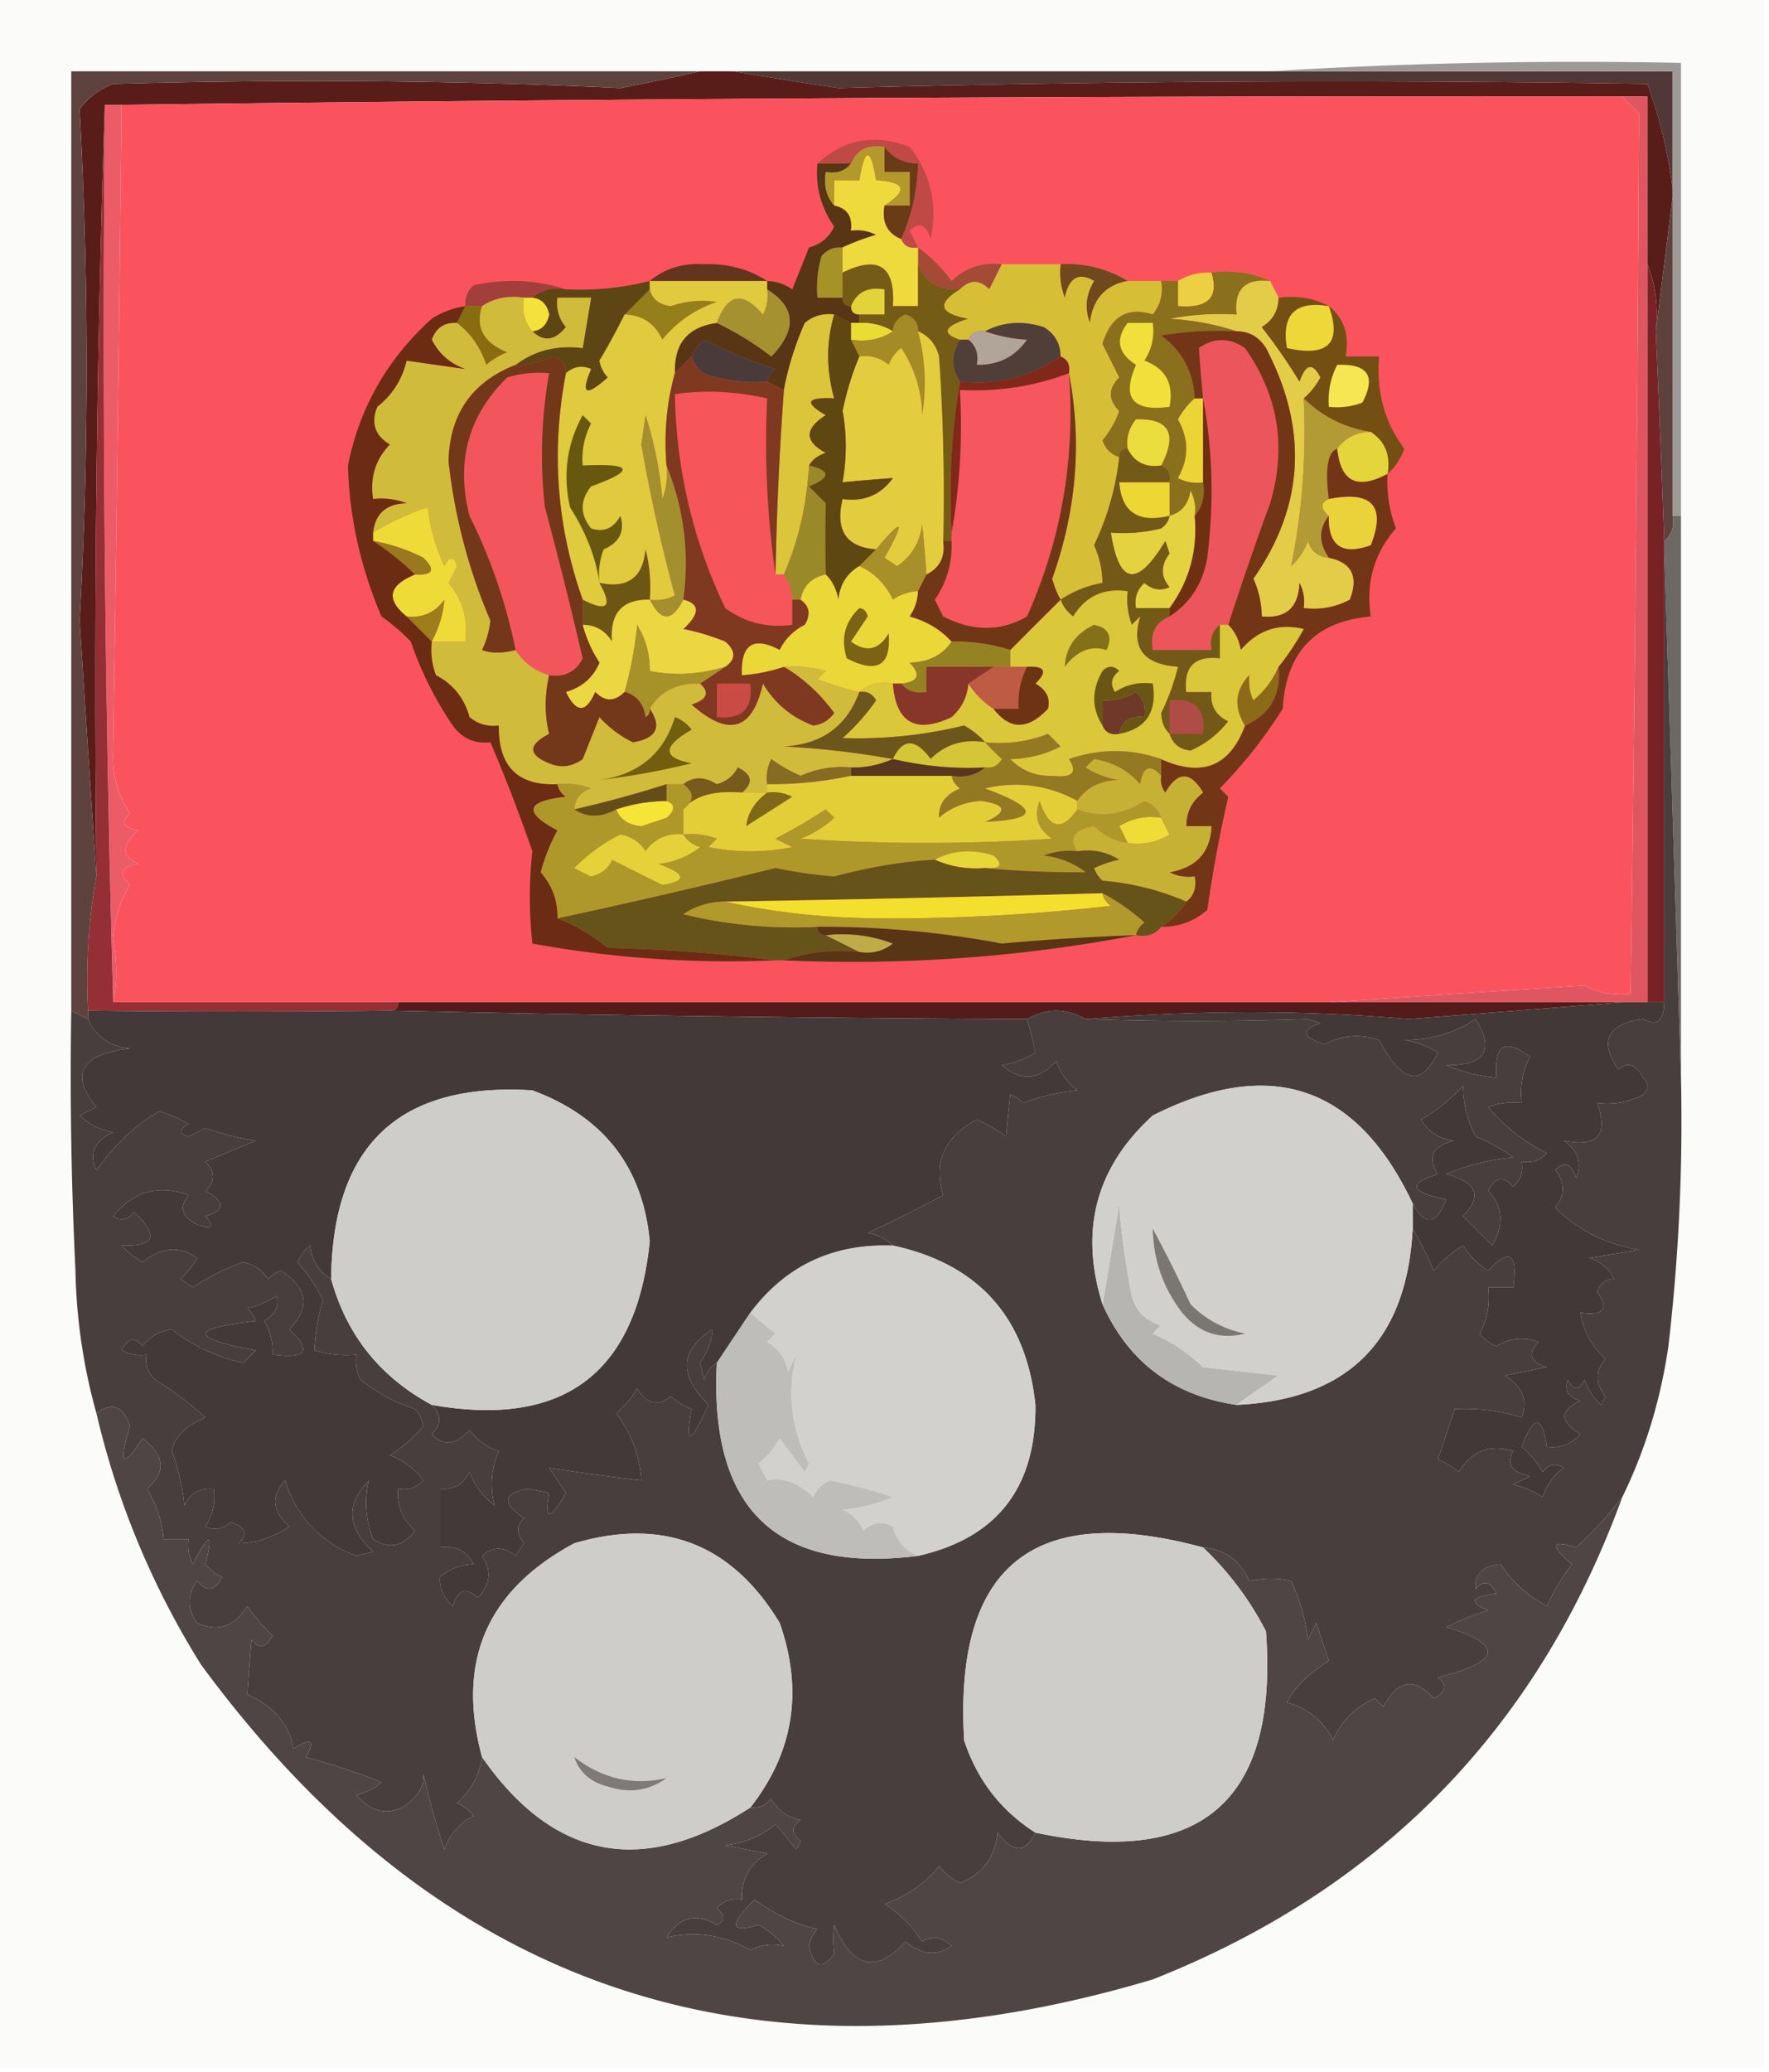<svg xmlns="http://www.w3.org/2000/svg" width="211" height="247" style="shape-rendering:geometricPrecision;text-rendering:geometricPrecision;image-rendering:optimizeQuality;fill-rule:evenodd;clip-rule:evenodd"><path style="opacity:1" fill="#fbfbf9" d="M-.5-.5h211v247H-.5V-.5z"/><path style="opacity:1" fill="#513836" d="M87.5 8.5h112v14c-.514-4.2-1.514-8.366-3-12.5-33.009-.52-65.176-.352-96.5.5a632.09 632.09 0 0 1-12.5-2z"/><path style="opacity:1" fill="#591d19" d="M83.5 8.5h4a632.09 632.09 0 0 0 12.5 2c31.324-.852 63.491-1.02 96.5-.5 1.486 4.134 2.486 8.3 3 12.5v1l-2 16c.306-2.885-.027-5.552-1-8v-20h-3c-59.67-.082-119.336.251-179 1h-2a2116.628 2116.628 0 0 0-1 92 8971.58 8971.58 0 0 1-2-30.5c1.106-19.93 1.106-40.264 0-61a8.905 8.905 0 0 1 4-3c21.058-.579 41.224-.412 60.5.5 3.27-.632 6.437-1.299 9.5-2z"/><path style="opacity:1" fill="#ec5c67" d="M12.5 12.5h2c-.262 24.709-.596 50.375-1 77-.147 2.753.52 5.253 2 7.5-1.134 1.016-.8 1.683 1 2-2.013 1.791-2.013 3.125 0 4-2.069.324-2.402 1.158-1 2.5-1.18 1.954-1.846 4.121-2 6.5.492 2.705.492 5.205 0 7.5a2862.957 2862.957 0 0 1-1-107z"/><path style="opacity:1" fill="#9d9996" d="M151.5 8.5a600.842 600.842 0 0 1 49-1v54h-1v-53h-48z"/><path style="opacity:1" fill="#fb535e" d="M193.5 11.5a30.968 30.968 0 0 0 2 2c-.191 36.005-.525 71.005-1 105-1.967.239-3.801-.094-5.5-1a8937.461 8937.461 0 0 0-30.5 2h-145c.492-2.295.492-4.795 0-7.5.154-2.379.82-4.546 2-6.5-1.402-1.342-1.069-2.176 1-2.5-2.013-.875-2.013-2.209 0-4-1.8-.317-2.134-.984-1-2-1.48-2.247-2.147-4.747-2-7.5.404-26.625.738-52.291 1-77 59.664-.749 119.33-1.082 179-1z"/><path style="opacity:1" fill="#e1d338" d="M102.5 37.5c-.667 0-1-.333-1-1 .683-1.676 2.017-2.343 4-2v3h-3z"/><path style="opacity:1" fill="#a69328" d="M100.5 29.5v6h-3c-.16-1.7.007-3.366.5-5 .67-.752 1.504-1.086 2.5-1z"/><path style="opacity:1" fill="#a33f3a" d="M67.5 34.5c-1.599-.268-2.932.066-4 1h-1c-1.915-.285-3.581.049-5 1h-2c-.086-.996.248-1.83 1-2.5 3.858-.81 7.524-.643 11 .5z"/><path style="opacity:1" fill="#edd041" d="M144.5 32.5c.916 2.96-.418 4.293-4 4v-3c1.208-.734 2.541-1.067 4-1z"/><path style="opacity:1" fill="#6f491c" d="M126.5 31.5c2.917-.135 5.584.532 8 2-2.652.491-4.152 2.158-4.5 5-.651-1.735-.485-3.402.5-5-1.825-1.07-2.992-.404-3.5 2a8.43 8.43 0 0 1-.5-4z"/><path style="opacity:1" fill="#a34b37" d="M109.5 29.5c1.5 1.087 2.833 2.42 4 4 1.673-1.586 3.673-2.253 6-2l-1.5 3c-1.145-1.184-2.312-1.184-3.5 0-2.459.19-4.126-.81-5-3v-2z"/><path style="opacity:1" fill="#573515" d="M97.5 19.5h4c-.709.904-1.709 1.237-3 1-.268 1.599.066 2.932 1 4 1.548.321 2.215 1.321 2 3a4.932 4.932 0 0 1 3 .5c-1.401.41-2.734.91-4 1.5-.996-.086-1.83.248-2.5 1-.493 1.634-.66 3.3-.5 5h3c0 .667.333 1 1 1 0 .667.333 1 1 1v1h-1l-2-1c-1.322-.17-2.489.163-3.5 1a36.402 36.402 0 0 0-2.5 8l-2-1c.11-.617.444-1.117 1-1.5a56.49 56.49 0 0 1-8.5-3.5c-.717.544-1.217 1.21-1.5 2l-2 2c-.132-3.532 1.534-5.532 5-6a36.637 36.637 0 0 1 6.5 4c3.088-3.198 2.921-5.864-.5-8v-1a5.576 5.576 0 0 1 3 1l2-5c1.402-.366 2.402-1.199 3-2.5-1.585-2.256-2.252-4.756-2-7.5z"/><path style="opacity:1" fill="#64351e" d="M91.5 33.5h-14c1.79-1.497 3.956-2.164 6.5-2 2.821-.092 5.321.574 7.5 2z"/><path style="opacity:1" fill="#eeda3d" d="M105.5 24.5c-.343 1.983.324 3.317 2 4 .342.838 1.008 1.172 2 1v7h-3c.299-4.76-1.701-6.094-6-4v-3a28.233 28.233 0 0 1 4-1.5 4.932 4.932 0 0 0-3-.5c.215-1.679-.452-2.679-2-3v-3h3c.667-4 1.333-4 2 0 3.505.194 3.838 1.194 1 3z"/><path style="opacity:1" fill="#6a3b17" d="M105.5 17.5c.967 1.306 2.301 1.973 4 2-.058 3.164-.724 6.164-2 9-1.676-.683-2.343-2.017-2-4h3v-4h-3v-3z"/><path style="opacity:1" fill="#b3982c" d="M105.5 17.5v3h3v4h-3c2.838-1.806 2.505-2.806-1-3-.667-4-1.333-4-2 0h-3v3c-.934-1.068-1.268-2.401-1-4 1.291.237 2.291-.096 3-1 .683-1.677 2.017-2.343 4-2z"/><path style="opacity:1" fill="#bf4945" d="M109.5 29.5c-.992.172-1.658-.162-2-1 1.276-2.836 1.942-5.836 2-9-1.699-.027-3.033-.694-4-2-1.983-.343-3.317.323-4 2h-4c3.13-2.914 6.797-3.58 11-2 2.544 3.26 3.378 6.926 2.5 11-.535-1.77-1.369-2.104-2.5-1 .363.683.696 1.35 1 2z"/><path style="opacity:1" fill="#755c16" d="M109.5 31.5c.874 2.19 2.541 3.19 5 3-2.787 1.705-2.454 2.872 1 3.5-2.902.919-3.235 1.752-1 2.5-1.062 1.734-1.062 3.4 0 5-.99 5.81-1.323 11.81-1 18v1h-1c.166-7.34 0-14.674-.5-22-.377-1.442-1.21-2.442-2.5-3 .03-.997-.47-1.664-1.5-2-.965.43-1.465 1.096-1.5 2-1.208-.734-2.541-1.067-4-1v-1h3v-3c-1.983-.343-3.317.324-4 2-.667 0-1-.333-1-1v-3c4.299-2.094 6.299-.76 6 4h3v-5z"/><path style="opacity:1" fill="#a5912f" d="M91.5 34.5c3.421 2.136 3.588 4.802.5 8a36.637 36.637 0 0 0-6.5-4c1.262-3.509 3.095-3.842 5.5-1 .483-.948.65-1.948.5-3z"/><path style="opacity:1" fill="#947f1b" d="M77.5 34.5c.291 1.15 1.124 1.816 2.5 2 1.84-.625 3.674-.792 5.5-.5-2.602.883-4.77 2.383-6.5 4.5-.908-1.939-2.408-2.939-4.5-3l3-3z"/><path style="opacity:1" fill="#d6bf37" d="M119.5 31.5h7a8.43 8.43 0 0 0 .5 4c.508-2.404 1.675-3.07 3.5-2-.985 1.598-1.151 3.265-.5 5 .348-2.842 1.848-4.509 4.5-5h4c.262 1.478-.071 2.811-1 4-3.001-.956-5.001.21-6 3.5l2 4c-1.333 1.333-1.333 2.667 0 4a11.064 11.064 0 0 1-2 3.5c.355 1.022 1.022 1.689 2 2a32.526 32.526 0 0 1-3 10.5c.648 1.44.981 2.94 1 4.5-1.822.33-3.489.998-5 2a11.114 11.114 0 0 1-1-2.5c2.907-8.138 3.574-16.305 2-24.5.172-.992-.162-1.658-1-2-.011-1.517-.677-2.684-2-3.5-2.539-.796-4.872-.63-7 .5-.992-.172-1.658.162-2 1h-1c-2.235-.748-1.902-1.581 1-2.5-3.454-.628-3.787-1.795-1-3.5 1.188-1.184 2.355-1.184 3.5 0l1.5-3z"/><path style="opacity:1" fill="#e3cc48" d="m151.5 33.5 1 2c-.011 1.517-.677 2.684-2 3.5a69.162 69.162 0 0 1 4.5 6.5c.743-2.145 1.576-2.311 2.5-.5-.556 1.011-1.222 1.844-2 2.5.323 6.858-.177 13.525-1.5 20a7.292 7.292 0 0 0 2-3c.417 1.256 1.25 1.923 2.5 2 2.744.572 3.577 2.238 2.5 5-1.699.906-3.533 1.24-5.5 1a4.934 4.934 0 0 0-.5-3c-.112 2.947-1.612 4.28-4.5 4a11.184 11.184 0 0 0-1-4.5c6.067-8.681 6.567-17.848 1.5-27.5-.816-1.323-1.983-1.99-3.5-2-2.469-.817-5.135-1.317-8-1.5a32.438 32.438 0 0 1 8-.5c-.333-3 1-4.333 4-4z"/><path style="opacity:1" fill="#876d0f" d="M55.5 36.5h2c-.819 2.523.181 4.356 3 5.5a9.468 9.468 0 0 0-2.5 1.5c-.697-2.084-1.864-3.751-3.5-5l1-2z"/><path style="opacity:1" fill="#e9dd33" d="M101.5 38.5h1c1.459-.067 2.792.266 4 1-1.419.951-3.085 1.285-5 1v-2z"/><path style="opacity:1" fill="#5d4614" d="M77.5 33.5v1l-3 3a80.698 80.698 0 0 1-3 5.5 3.943 3.943 0 0 0 1 2c-2.624 2.359-3.29 2.025-2-1-1.077-.47-2.077-.303-3 .5.03-.997-.47-1.664-1.5-2-1.44.648-2.94.98-4.5 1 2.28-1.723 4.947-2.39 8-2l1-6h-4c-.17 1.322.163 2.489 1 3.5-1.318 1.63-2.651 1.797-4 .5 1.086-.12 1.753-.787 2-2-.247-1.213-.914-1.88-2-2 1.068-.934 2.401-1.268 4-1a34.17 34.17 0 0 0 10-1z"/><path style="opacity:1" fill="#a48b26" d="M109.5 39.5a23.788 23.788 0 0 1 .5 10c-.096-2.951-.929-5.618-2.5-8a4.458 4.458 0 0 0-1.5 2c-1.011-.837-2.178-1.17-3.5-1l-1-2c1.915.285 3.581-.049 5-1 .035-.904.535-1.57 1.5-2 1.03.336 1.53 1.003 1.5 2z"/><path style="opacity:1" fill="#b1a499" d="M115.5 40.5c.342-.838 1.008-1.172 2-1 1.619.572 3.285.905 5 1-1.439 2.053-3.439 3.053-6 3 .237-1.291-.096-2.291-1-3z"/><path style="opacity:1" fill="#8a701d" d="M144.5 32.5c2.559-.302 4.893.032 7 1-3-.333-4.333 1-4 4a32.438 32.438 0 0 0-8 .5c2.865.183 5.531.683 8 1.5a40.939 40.939 0 0 0-9 .5c2.507 1.846 3.841 4.346 4 7.5-.767.672-1.434 1.505-2 2.5 1.333 2.333 1.333 4.667 0 7 .948.483 1.948.65 3 .5.268 1.599-.066 2.932-1 4a4.934 4.934 0 0 0-.5-3c-.236 1.62-1.069 2.62-2.5 3v-4c.172-.992-.162-1.658-1-2 1.963-3.784.963-5.618-3-5.5-.837 1.011-1.17 2.178-1 3.5-.667 0-1 .333-1 1-.978-.311-1.645-.978-2-2a11.064 11.064 0 0 0 2-3.5c-1.333-1.333-1.333-2.667 0-4l-2-4c.999-3.29 2.999-4.456 6-3.5.929-1.189 1.262-2.522 1-4h2v3c3.582.293 4.916-1.04 4-4z"/><path style="opacity:1" fill="#4a3b3a" d="M91.5 45.5a18.436 18.436 0 0 1-6-.5c-1.62-.236-2.62-1.069-3-2.5.283-.79.783-1.456 1.5-2a56.49 56.49 0 0 0 8.5 3.5c-.556.383-.89.883-1 1.5z"/><path style="opacity:1" fill="#503f39" d="M126.5 42.5c-3.595 2.47-7.595 3.47-12 3-1.062-1.6-1.062-3.266 0-5h1c.904.709 1.237 1.709 1 3 2.561.053 4.561-.947 6-3a17.921 17.921 0 0 1-5-1c2.128-1.13 4.461-1.296 7-.5 1.323.816 1.989 1.983 2 3.5z"/><path style="opacity:1" fill="#f1e03b" d="M134.5 38.5h3c.214 1.644-.12 3.144-1 4.5 2.535.928 3.535 2.761 3 5.5-4.403.607-5.736-1.06-4-5-2.165-1.38-2.499-3.047-1-5z"/><path style="opacity:1" fill="#744f13" d="M152.5 35.5c2.235-.295 4.235.039 6 1 1.808 1.418 2.475 3.418 2 6h4c-.354 4.175.646 7.841 3 11-.442 1.239-1.109 2.239-2 3 .38-2.198-.287-3.865-2-5-3.102-.485-5.769-1.818-8-4 .778-.656 1.444-1.489 2-2.5-.924-1.811-1.757-1.645-2.5.5a69.162 69.162 0 0 0-4.5-6.5c1.323-.816 1.989-1.983 2-3.5z"/><path style="opacity:1" fill="#eed839" d="M158.5 36.5c1.581 4.423-.085 6.09-5 5-.667-4 1-5.667 5-5z"/><path style="opacity:1" fill="#f5e652" d="M159.5 43.5c3.661-.15 4.661 1.35 3 4.5a8.435 8.435 0 0 1-4 .5c-.134-1.791.199-3.458 1-5z"/><path style="opacity:1" fill="#dbc53b" d="M99.5 37.5c-.96 3.265-.96 6.598 0 10-3.297-.171-3.63.495-1 2-2.558 1.62-2.558 3.12 0 4.5-.916.278-1.582.778-2 1.5-.28 4.708-1.28 9.042-3 13h-1c.13-7.345.463-14.678 1-22a36.402 36.402 0 0 1 2.5-8c1.011-.837 2.178-1.17 3.5-1z"/><path style="opacity:1" fill="#5e403d" d="M199.5 23.5v38c.237 1.291-.096 2.291-1 3a2611.31 2611.31 0 0 0-1-25l2-16z"/><path style="opacity:1" fill="#ed555c" d="M146.5 74.5h-1c-.904.709-1.237 1.709-1 3h-7c-.343-1.983.324-3.317 2-4 2.484-1.62 3.984-3.953 4.5-7 .82-6.514.653-12.847-.5-19a240.26 240.26 0 0 1-.5-6c1.796-1.267 3.629-1.267 5.5 0 3.977 5.635 4.977 11.802 3 18.5a381.034 381.034 0 0 0-5 14.5z"/><path style="opacity:1" fill="#f6565e" d="M127.5 44.5c.775 10.12-.891 19.786-5 29-3.127 1.812-6.46 1.812-10 0l-1-2c1.437-2.077 2.104-4.41 2-7v-1c.989-5.475 1.322-11.142 1-17 4.505.23 8.839-.437 13-2z"/><path style="opacity:1" fill="#e3cd3e" d="M109.5 39.5c1.29.558 2.123 1.558 2.5 3 .5 7.326.666 14.66.5 22 .271 1.88-.396 3.213-2 4-.108-1.71-.275-3.71-.5-6-.265 2.151-1.265 3.818-3 5l-1.5-1c2.564-4.553 2.23-4.886-1-1-3.568-.26-4.901-2.26-4-6 2.545.35 4.545-.484 6-2.5a237.67 237.67 0 0 0-6 .5c.506-2.931.506-5.765 0-8.5.49-2.346 1.157-4.513 2-6.5 1.322-.17 2.489.163 3.5 1a4.458 4.458 0 0 1 1.5-2c1.571 2.382 2.404 5.049 2.5 8a23.788 23.788 0 0 0-.5-10z"/><path style="opacity:1" fill="#ecdd3e" d="M138.5 55.5c-1.88.27-3.213-.396-4-2-.17-1.322.163-2.489 1-3.5 3.963-.118 4.963 1.716 3 5.5z"/><path style="opacity:1" fill="#e0ca3d" d="M77.5 33.5h14v1a4.932 4.932 0 0 1-.5 3c-2.405-2.842-4.238-2.509-5.5 1-3.466.468-5.132 2.468-5 6-.982 3.462-1.315 7.129-1 11a8.434 8.434 0 0 1-.5 4 45.944 45.944 0 0 0-2-10l-.5 3.5a200.268 200.268 0 0 0 4 18 4.932 4.932 0 0 1-3 .5 18.436 18.436 0 0 0-.5-6c-.307 3.376-2.14 4.71-5.5 4 1.624 2.858.957 3.525-2 2-3.112-8.795-3.78-17.795-2-27 .923-.803 1.923-.97 3-.5-1.29 3.025-.624 3.359 2 1a3.943 3.943 0 0 1-1-2 80.698 80.698 0 0 0 3-5.5c2.092.061 3.592 1.061 4.5 3 1.73-2.117 3.898-3.617 6.5-4.5-1.826-.292-3.66-.125-5.5.5-1.376-.184-2.209-.85-2.5-2v-1z"/><path style="opacity:1" fill="#b29b34" d="M155.5 47.5c2.231 2.182 4.898 3.515 8 4-1.699.027-3.033.694-4 2-1.132.397-1.465 2.397-1 6-1.006.438-1.006 1.104 0 2-1.22 1.55-1.22 3.216 0 5-1.25-.077-2.083-.744-2.5-2a7.292 7.292 0 0 1-2 3c1.323-6.475 1.823-13.142 1.5-20z"/><path style="opacity:1" fill="#e5d53c" d="M163.5 51.5c1.713 1.135 2.38 2.802 2 5-3.616 1.944-5.616.944-6-3 .967-1.306 2.301-1.973 4-2z"/><path style="opacity:1" fill="#67570f" d="M71.5 69.5c-.436-3.03-1.603-6.03-3.5-9-.89-3.882-.39-7.548 1.5-11l1 1a9.106 9.106 0 0 0-1 5c6.01-.276 6.343.558 1 2.5-1.333 1.667-1.333 3.333 0 5 1.496.507 2.663.007 3.5-1.5.551 1.853-.115 3.187-2 4a8.434 8.434 0 0 0-.5 4z"/><path style="opacity:1" fill="#f6555a" d="M92.5 68.5h1c.61.891.943 1.891 1 3v3c-2.982.396-5.649-.271-8-2-3.845-8.055-5.845-16.555-6-25.5 3.456-.528 7.123-.362 11 .5-.325 7.187.009 14.187 1 21z"/><path style="opacity:1" fill="#802819" d="M126.5 42.5c.838.342 1.172 1.008 1 2-4.161 1.563-8.495 2.23-13 2 .322 5.858-.011 11.525-1 17-.323-6.19.01-12.19 1-18 4.405.47 8.405-.53 12-3z"/><path style="opacity:1" fill="#ebd436" d="M142.5 47.5h1v10a4.932 4.932 0 0 1-3-.5c1.333-2.333 1.333-4.667 0-7 .566-.995 1.233-1.828 2-2.5z"/><path style="opacity:1" fill="#9a8928" d="M96.5 55.5c2.612.596 2.612 1.429 0 2.5l2 2c-.065 2.83-.065 5.663 0 8.5-1.69.356-2.69 1.356-3 3h-1a5.728 5.728 0 0 0-1-3c1.72-3.958 2.72-8.292 3-13z"/><path style="opacity:1" fill="#5e4710" d="m99.5 37.5 2 1v2l1 2c-.843 1.987-1.51 4.154-2 6.5.506 2.735.506 5.569 0 8.5a237.67 237.67 0 0 1 6-.5c-1.455 2.016-3.455 2.85-6 2.5-.901 3.74.432 5.74 4 6l-2 2c-1.466.847-2.3 2.18-2.5 4-.232-1.237-.732-2.237-1.5-3-.065-2.837-.065-5.67 0-8.5l-2-2c2.612-1.071 2.612-1.904 0-2.5.418-.722 1.084-1.222 2-1.5-2.558-1.38-2.558-2.88 0-4.5-2.63-1.505-2.297-2.171 1-2-.96-3.402-.96-6.735 0-10z"/><path style="opacity:1" fill="#ecd733" d="M139.5 57.5v4c-3.741.901-5.741-.432-6-4h6z"/><path style="opacity:1" fill="#d0bb3b" d="M62.5 35.5c-.268 1.599.066 2.932 1 4 1.349 1.297 2.682 1.13 4-.5-.837-1.011-1.17-2.178-1-3.5h4l-1 6c-3.053-.39-5.72.277-8 2-5.202 2.04-7.868 5.873-8 11.5.74 6.63 2.407 12.964 5 19a11.251 11.251 0 0 1-1 3.5c1.057.406 2.39.406 4 0 .947 1.478 2.28 2.478 4 3-.552 2.44-.552 4.773 0 7-2.528 1.316-2.528 2.483 0 3.5 1.399.595 2.732.428 4-.5l2-5a13.039 13.039 0 0 0 4 3c2.816-.483 3.483-1.816 2-4 1.284-2.114 3.284-3.114 6-3 1.192 1.066.859 1.9-1 2.5 4.409 3.925 7.242 3.092 8.5-2.5 1.424 2.376 3.424 4.043 6 5 1.059-.13 1.892-.63 2.5-1.5-1.699-2.309-3.699-4.142-6-5.5 1.7-.16 3.366.007 5 .5l-1 1a42.612 42.612 0 0 0 5 1.5c-1.487 4.092-4.487 6.258-9 6.5 4.417.228 8.75.728 13 1.5-1.755.74-3.422 1.074-5 1a11.989 11.989 0 0 0-6 1 18.088 18.088 0 0 1-3.5-2 4.932 4.932 0 0 0-.5 3v1h-3c1.395-1.148 1.228-2.148-.5-3-.52 1.016-1.353 1.682-2.5 2-1.48-.932-2.813-.932-4 0h-2a134 134 0 0 1-11 3c.077-1.25.744-2.083 2-2.5a8.434 8.434 0 0 0-4-.5c-4.747.216-7.08-2.117-7-7-1.322.17-2.489-.163-3.5-1-.61-2.25-1.944-3.917-4-5a8.434 8.434 0 0 1-.5-4h4c.338-2.657-.329-4.99-2-7l1-2c-.346-1.196-.846-1.196-1.5 0a22.5 22.5 0 0 1-2-7c-2.117.68-4.283 1.68-6.5 3 .257-2.276 1.59-3.443 4-3.5a8.434 8.434 0 0 0-4-.5c-.396-2.544.271-4.711 2-6.5-1.783-1.066-2.283-2.566-1.5-4.5 1.791-1.412 2.958-3.245 3.5-5.5l7 1c-1.803-.637-3.136-1.803-4-3.5.505-1.419 1.505-2.085 3-2 1.636 1.249 2.803 2.916 3.5 5a9.468 9.468 0 0 1 2.5-1.5c-2.819-1.144-3.819-2.977-3-5.5 1.419-.951 3.085-1.285 5-1z"/><path style="opacity:1" fill="#f3e23b" d="M62.5 35.5h1c1.086.12 1.753.787 2 2-.247 1.213-.914 1.88-2 2-.934-1.068-1.268-2.401-1-4z"/><path style="opacity:1" fill="#a48f2e" d="M79.5 55.5c2.094 5.142 2.76 10.475 2 16-1.333 2.667-2.667 2.667-4 0a4.932 4.932 0 0 0 3-.5 200.268 200.268 0 0 1-4-18l.5-3.5a45.944 45.944 0 0 1 2 10 8.434 8.434 0 0 0 .5-4z"/><path style="opacity:1" fill="#f2565c" d="M65.5 80.5c-1.72-.522-3.053-1.522-4-3a64.877 64.877 0 0 0-5.5-16c-1.651-6.464-.151-11.964 4.5-16.5 1.634-.493 3.3-.66 5-.5a55.346 55.346 0 0 0-.5 16 533.922 533.922 0 0 1 4.5 18c-.82 1.611-2.154 2.278-4 2z"/><path style="opacity:1" fill="#efdb38" d="M51.5 76.5c.866-1.644 1.366-3.31 1.5-5-1.11 1.537-2.61 2.204-4.5 2-2.504-2.042-2.17-3.708 1-5 2.148.11 2.481-.556 1-2a20.807 20.807 0 0 0-6-2v-1c2.217-1.32 4.383-2.32 6.5-3a22.5 22.5 0 0 0 2 7c.654-1.196 1.154-1.196 1.5 0l-1 2c1.671 2.01 2.338 4.343 2 7h-4z"/><path style="opacity:1" fill="#e4d240" d="M142.5 61.5c.377 4.107-.623 7.774-3 11h-4c-.219-1.175.114-2.175 1-3 .951.826 1.951.992 3 .5-1.073-1.25-1.073-2.584 0-4l-.5-1.5c-3.368 5.59-5.535 5.257-6.5-1a18.437 18.437 0 0 0 6-.5c.556-.383.889-.883 1-1.5 1.431-.38 2.264-1.38 2.5-3 .483.948.649 1.948.5 3z"/><path style="opacity:1" fill="#723617" d="M147.5 39.5c1.517.01 2.684.677 3.5 2 5.067 9.652 4.567 18.819-1.5 27.5.648 1.44.981 2.94 1 4.5 2.888.28 4.388-1.053 4.5-4 .483.948.649 1.948.5 3 1.967.24 3.801-.094 5.5-1 1.077-2.762.244-4.428-2.5-5-1.22-1.784-1.22-3.45 0-5-.092 3.571 1.574 4.738 5 3.5 1.834-4.675.167-6.508-5-5.5-.465-3.603-.132-5.603 1-6 .384 3.944 2.384 4.944 6 3a15.892 15.892 0 0 0 1 6.5c-2.6 2.965-3.6 6.465-3 10.5-6.611.587-10.111 4.254-10.5 11a56.58 56.58 0 0 1-7.5 9.5l1 1a163.284 163.284 0 0 0-2.5 13.5c-1.584 1.361-3.418 2.028-5.5 2a10.165 10.165 0 0 0 3-3c.904-.709 1.237-1.709 1-3a4.934 4.934 0 0 1-3-.5c3.207-.572 4.874-2.405 5-5.5h-3c-.02-1.643.647-2.976 2-4-1.519-2.564-3.019-2.564-4.5 0a2.429 2.429 0 0 1-.5-2v-2c4.862 2.204 8.195.871 10-4 2.98-1.33 4.313-3.663 4-7a30.818 30.818 0 0 0 3-4.5c-2.975-.713-5.475.12-7.5 2.5-.232-1.237-.732-2.237-1.5-3 1.535-4.766 3.201-9.6 5-14.5 1.977-6.698.977-12.865-3-18.5-1.871-1.267-3.704-1.267-5.5 0 .135 1.925.302 3.925.5 6h-1c-.159-3.154-1.493-5.654-4-7.5a40.939 40.939 0 0 1 9-.5z"/><path style="opacity:1" fill="#ead33a" d="M158.5 59.5c5.167-1.008 6.834.825 5 5.5-3.426 1.238-5.092.071-5-3.5-1.006-.896-1.006-1.562 0-2z"/><path style="opacity:1" fill="#7f3921" d="M82.5 42.5c.38 1.431 1.38 2.264 3 2.5 1.973.495 3.973.662 6 .5l2 1a395.336 395.336 0 0 0-1 22c-.991-6.813-1.325-13.813-1-21-3.877-.862-7.544-1.028-11-.5.155 8.945 2.155 17.445 6 25.5 2.351 1.729 5.018 2.396 8 2v-3h1c1.073.75 1.24 1.75.5 3a6.541 6.541 0 0 0-3 3c-3.15-1.661-4.65-.661-4.5 3a20.677 20.677 0 0 0 5-1c2.301 1.358 4.301 3.191 6 5.5-.608.87-1.441 1.37-2.5 1.5-2.576-.957-4.576-2.624-6-5-1.258 5.592-4.091 6.425-8.5 2.5 1.859-.6 2.192-1.434 1-2.5l3-2c1.276-.886 1.276-1.886 0-3a28.04 28.04 0 0 0-5-1.5c1.99-1.84 1.99-3.007 0-3.5.76-5.525.094-10.858-2-16-.315-3.871.018-7.538 1-11l2-2z"/><path style="opacity:1" fill="#99791d" d="M44.5 64.5c2.09.357 4.09 1.023 6 2 1.481 1.444 1.148 2.11-1 2a32.46 32.46 0 0 0-5-4z"/><path style="opacity:1" fill="#782226" d="M196.5 31.5c.973 2.448 1.306 5.115 1 8 .376 8.396.709 16.73 1 25v55h-2v-88z"/><path style="opacity:1" fill="#a7902a" d="m110.5 68.5-1 2a5.577 5.577 0 0 0-3 1c-.909-1.875-2.243-3.208-4-4l2-2c3.23-3.886 3.564-3.553 1 1l1.5 1c1.735-1.182 2.735-2.849 3-5 .225 2.29.392 4.29.5 6z"/><path style="opacity:1" fill="#735918" d="M134.5 53.5c.787 1.604 2.12 2.27 4 2 .838.342 1.172 1.008 1 2h-6c.259 3.568 2.259 4.901 6 4-.111.617-.444 1.117-1 1.5a18.437 18.437 0 0 1-6 .5c.965 6.257 3.132 6.59 6.5 1l.5 1.5c-1.073 1.416-1.073 2.75 0 4-1.049.492-2.049.326-3-.5-.886.825-1.219 1.825-1 3h4v1c-1.676.683-2.343 2.017-2 4h7c-.237-1.291.096-2.291 1-3v4c-3-.333-4.333 1-4 4h3c-.14 1.624.527 2.79 2 3.5-1.225 1.563-2.725 2.73-4.5 3.5-1.301-.139-2.134-.805-2.5-2-.639-.597-.972-1.43-1-2.5a27.242 27.242 0 0 0 2-5.5c-4.137-.279-5.637-2.279-4.5-6l-1 1a8.43 8.43 0 0 1-.5-4c-2.825-.42-4.991.58-6.5 3-.717-.544-1.217-1.21-1.5-2a13.216 13.216 0 0 1 5-2 11.184 11.184 0 0 0-1-4.5 32.526 32.526 0 0 0 3-10.5c0-.667.333-1 1-1z"/><path style="opacity:1" fill="#6d5613" d="M77.5 71.5c-3.266-.067-4.766 1.6-4.5 5-.816-1.323-1.983-1.99-3.5-2v-3c2.957 1.525 3.624.858 2-2 3.36.71 5.193-.624 5.5-4 .496 1.973.662 3.973.5 6z"/><path style="opacity:1" fill="#6f3012" d="M143.5 47.5c1.153 6.153 1.32 12.486.5 19-.516 3.047-2.016 5.38-4.5 7v-1c2.377-3.226 3.377-6.893 3-11 .934-1.068 1.268-2.401 1-4v-10z"/><path style="opacity:1" fill="#932f35" d="M12.5 12.5c-.332 35.837.002 71.504 1 107h34c0 .667-.333 1-1 1-12.104.14-24.104.14-36 0a69.269 69.269 0 0 1 1-16c-.332-30.838.002-61.505 1-92z"/><path style="opacity:1" fill="#ebd742" d="M77.5 71.5c1.333 2.667 2.667 2.667 4 0 1.99.493 1.99 1.66 0 3.5a28.04 28.04 0 0 1 5 1.5c1.276 1.114 1.276 2.114 0 3-3.103.917-6.103 1.083-9 .5.037-1.949-.463-3.782-1.5-5.5a46.14 46.14 0 0 1-1.5 8c-1.188 1.184-2.355 1.184-3.5 0-1.099 2.544-2.265 2.544-3.5 0 1.935-.568 3.268-1.734 4-3.5a15.416 15.416 0 0 1-2-4.5c1.517.01 2.684.677 3.5 2-.266-3.4 1.234-5.067 4.5-5z"/><path style="opacity:1" fill="#9c7e1c" d="m51.5 76.5-3-3c1.89.204 3.39-.463 4.5-2-.134 1.69-.634 3.356-1.5 5z"/><path style="opacity:1" fill="#ead839" d="M102.5 67.5c1.757.792 3.091 2.125 4 4a5.577 5.577 0 0 1 3-1 5.575 5.575 0 0 1-1 3c2.044.565 3.71 1.565 5 3-1.089 1.617-2.756 2.45-5 2.5 1.383 1.46 1.049 2.294-1 2.5h-1c-1.599-.268-2.932.066-4 1a42.612 42.612 0 0 1-5-1.5l1-1c-1.634-.493-3.3-.66-5-.5a20.677 20.677 0 0 1-5 1c-.15-3.661 1.35-4.661 4.5-3a6.541 6.541 0 0 1 3-3c.74-1.25.573-2.25-.5-3 .31-1.644 1.31-2.644 3-3 .768.763 1.268 1.763 1.5 3 .2-1.82 1.034-3.153 2.5-4z"/><path style="opacity:1" fill="#7c6214" d="M102.5 72.5c.543.06.876.393 1 1l-2 3c1.847 1.33 3.347.997 4.5-1 .308 3.867-1.359 4.867-5 3-.748-2.34-.248-4.34 1.5-6z"/><path style="opacity:1" fill="#dac73a" d="M139.5 87.5c.366 1.195 1.199 1.861 2.5 2 1.775-.77 3.275-1.937 4.5-3.5-1.473-.71-2.14-1.876-2-3.5h-3c-.333-3 1-4.333 4-4v-4h1c.768.763 1.268 1.763 1.5 3 2.025-2.38 4.525-3.213 7.5-2.5a30.818 30.818 0 0 1-3 4.5c-.641 1.542-1.641 2.876-3 4-.411-.762-.577-1.762-.5-3-1.689 1.82-1.855 3.82-.5 6-1.805 4.871-5.138 6.204-10 4-3.623-1.258-7.29-1.258-11 0 1.087 1.605.421 2.271-2 2-1.981.063-3.648-.604-5-2 2.121-.04 4.121-.54 6-1.5l-1.5-1.5c-2.381.935-4.881 1.268-7.5 1-.672-.767-1.505-1.434-2.5-2a53.713 53.713 0 0 1-14.5 1.5 25.534 25.534 0 0 0 4-4.5c-.457-.797-1.124-1.13-2-1 1.068-.934 2.401-1.268 4-1 .375 4.682 2.708 6.016 7 4 1.205-1.077 1.872-2.41 2-4a10.177 10.177 0 0 0 3 3c1.94 2.541 4.107 2.541 6.5 0 .311-1.243-.189-2.243-1.5-3 1.481-1.444 1.148-2.11-1-2h-2v-2c1.983-1.997 3.983-3.997 6-6 .283.79.783 1.456 1.5 2 1.509-2.42 3.675-3.42 6.5-3a8.43 8.43 0 0 0 .5 4l1-1c-1.137 3.721.363 5.721 4.5 6a27.242 27.242 0 0 1-2 5.5c.028 1.07.361 1.903 1 2.5z"/><path style="opacity:1" fill="#a69229" d="m86.5 79.5-3 2c-2.716-.114-4.716.886-6 3 .065.438-.101.772-.5 1-.236-1.62-1.069-2.62-2.5-3a46.14 46.14 0 0 0 1.5-8c1.037 1.718 1.537 3.551 1.5 5.5 2.897.583 5.897.417 9-.5z"/><path style="opacity:1" fill="#703716" d="M127.5 44.5c1.574 8.195.907 16.362-2 24.5.243.902.577 1.735 1 2.5a1238.723 1238.723 0 0 0-6 6 21.445 21.445 0 0 0-7-1c-1.29-1.435-2.956-2.435-5-3a5.575 5.575 0 0 0 1-3l1-2c1.604-.787 2.271-2.12 2-4h1c.104 2.59-.563 4.923-2 7l1 2c3.54 1.812 6.873 1.812 10 0 4.109-9.214 5.775-18.88 5-29z"/><path style="opacity:1" fill="#837019" d="M130.5 74.5c1.725.343 2.225 1.343 1.5 3-1.873-.59-3.54.078-5 2 .112-2.297 1.278-3.964 3.5-5z"/><path style="opacity:1" fill="#723819" d="M67.5 44.5c-1.78 9.205-1.112 18.205 2 27v3a15.416 15.416 0 0 0 2 4.5c-.732 1.766-2.065 2.932-4 3.5 1.235 2.544 2.401 2.544 3.5 0 1.145 1.184 2.312 1.184 3.5 0 1.431.38 2.264 1.38 2.5 3 .399-.228.565-.562.5-1 1.483 2.184.816 3.517-2 4a13.039 13.039 0 0 1-4-3l-2 5c-1.268.928-2.601 1.095-4 .5-2.528-1.017-2.528-2.184 0-3.5-.552-2.227-.552-4.56 0-7 1.846.278 3.18-.389 4-2a533.922 533.922 0 0 0-4.5-18 55.346 55.346 0 0 1 .5-16c-1.7-.16-3.366.007-5 .5-4.651 4.536-6.151 10.036-4.5 16.5a64.877 64.877 0 0 1 5.5 16c-1.61.406-2.943.406-4 0a11.251 11.251 0 0 0 1-3.5c-2.593-6.036-4.26-12.37-5-19 .132-5.627 2.798-9.46 8-11.5 1.56-.02 3.06-.352 4.5-1 1.03.336 1.53 1.003 1.5 2z"/><path style="opacity:1" fill="#958323" d="M113.5 76.5a21.445 21.445 0 0 1 7 1v2h-10v3c-1.291.237-2.291-.096-3-1 2.049-.206 2.383-1.04 1-2.5 2.244-.05 3.911-.883 5-2.5z"/><path style="opacity:1" fill="#be5b44" d="M118.5 79.5h4c-.801 1.542-1.134 3.209-1 5h-3a10.177 10.177 0 0 1-3-3l3-2z"/><path style="opacity:1" fill="#6d3414" d="M122.5 79.5c2.148-.11 2.481.556 1 2 1.311.757 1.811 1.757 1.5 3-2.393 2.541-4.56 2.541-6.5 0h3c-.134-1.791.199-3.458 1-5z"/><path style="opacity:1" fill="#8b6a18" d="M152.5 79.5c.313 3.337-1.02 5.67-4 7-1.355-2.18-1.189-4.18.5-6-.077 1.238.089 2.238.5 3 1.359-1.124 2.359-2.458 3-4z"/><path style="opacity:1" fill="#ca4b44" d="M85.5 81.5h4c.333 3-1 4.333-4 4v-4z"/><path style="opacity:1" fill="#873629" d="m118.5 79.5-3 2c-.128 1.59-.795 2.923-2 4-4.292 2.016-6.625.682-7-4h1c.709.904 1.709 1.237 3 1v-3h8z"/><path style="opacity:1" fill="#6b5514" d="M133.5 87.5c.321-1.548 1.321-2.215 3-2 .219-1.175-.114-2.175-1-3a6.846 6.846 0 0 1-4 1v3c-1.311-2.06-1.311-4.227 0-6.5.667-.667 1.333-.667 2 0-.951.718-1.117 1.55-.5 2.5 1.356-.88 2.856-1.213 4.5-1 .531 3.388-.803 5.388-4 6z"/><path style="opacity:1" fill="#6c2c14" d="m55.5 36.5-1 2c-1.495-.085-2.495.581-3 2 .864 1.697 2.197 2.863 4 3.5l-7-1c-.542 2.255-1.709 4.088-3.5 5.5-.783 1.934-.283 3.434 1.5 4.5-1.729 1.789-2.396 3.956-2 6.5a8.434 8.434 0 0 1 4 .5c-2.41.057-3.743 1.224-4 3.5v1a32.46 32.46 0 0 1 5 4c-3.17 1.292-3.504 2.958-1 5l3 3a8.434 8.434 0 0 0 .5 4c2.056 1.083 3.39 2.75 4 5 1.011.837 2.178 1.17 3.5 1-.08 4.883 2.253 7.216 7 7 .11.617.444 1.117 1 1.5-4.78.518-5.114 1.852-1 4a22.737 22.737 0 0 0-2 5c1.385 1.597 2.051 3.43 2 5.5 1.826.648 3.826 1.814 6 3.5 6.846.172 13.513.672 20 1.5a130.89 130.89 0 0 1-29-2c-.407-3.758-.407-7.424 0-11a207.563 207.563 0 0 0-5-13c-1.89.204-3.39-.463-4.5-2a41.796 41.796 0 0 1-5-10 23.591 23.591 0 0 0-3.5-3c-2.5-5.848-3.834-11.848-4-18 1.38-6.897 4.714-12.73 10-17.5a10.123 10.123 0 0 1 4-1.5z"/><path style="opacity:1" fill="#6e3928" d="M133.5 87.5c-.992.172-1.658-.162-2-1v-3a6.846 6.846 0 0 0 4-1c.886.825 1.219 1.825 1 3-1.679-.215-2.679.452-3 2z"/><path style="opacity:1" fill="#af4c46" d="M139.5 87.5v-4c3-.333 4.333 1 4 4h-4z"/><path style="opacity:1" fill="#6d561b" d="M102.5 82.5c.876-.13 1.543.203 2 1a25.534 25.534 0 0 1-4 4.5 53.713 53.713 0 0 0 14.5-1.5c.995.566 1.828 1.233 2.5 2-2.579-.417-4.746.25-6.5 2-1.804-2.481-3.304-2.481-4.5 0a101.934 101.934 0 0 0-13-1.5c4.513-.242 7.513-2.408 9-6.5z"/><path style="opacity:1" fill="#d4c636" d="M117.5 88.5a30.968 30.968 0 0 0 2 2c-.457.797-1.124 1.13-2 1-3.555.202-7.222-.131-11-1 1.196-2.481 2.696-2.481 4.5 0 1.754-1.75 3.921-2.417 6.5-2z"/><path style="opacity:1" fill="#735d0f" d="M80.5 85.5c.79.283 1.456.783 2 1.5-3.502 2.01-3.502 3.344 0 4a88.79 88.79 0 0 1-11 2c4.67-.647 7.67-3.147 9-7.5z"/><path style="opacity:1" fill="#57371e" d="M106.5 90.5c3.778.869 7.445 1.202 11 1-1.068.934-2.401 1.268-4 1h-12v-1c1.578.074 3.245-.26 5-1z"/><path style="opacity:1" fill="#856c22" d="M101.5 91.5v1a44.834 44.834 0 0 1-10 1 4.932 4.932 0 0 1 .5-3 18.088 18.088 0 0 0 3.5 2 11.989 11.989 0 0 1 6-1z"/><path style="opacity:1" fill="#775b1d" d="M88.5 94.5c-3.357-.27-5.69.396-7 2 1.333-1 1.333-2 0-3 1.187-.932 2.52-.932 4 0 1.147-.318 1.98-.984 2.5-2 1.728.852 1.895 1.852.5 3z"/><path style="opacity:1" fill="#937922" d="M138.5 90.5v2c-1.325-1.453-2.158-1.12-2.5 1-1.434-1.635-3.267-2.635-5.5-3l-1 1a10.255 10.255 0 0 0 4 1.5c-2.244.05-3.911.883-5 2.5-3.431-1.888-7.098-2.388-11-1.5 6.459 2.374 6.459 3.707 0 4 2.73-1.232 2.563-2.065-.5-2.5-1.895.115-3.562.781-5 2-.089-1.613.745-2.78 2.5-3.5-.556-.383-.889-.883-1-1.5 1.599.268 2.932-.066 4-1 .876.13 1.543-.203 2-1a30.968 30.968 0 0 1-2-2c2.619.268 5.119-.065 7.5-1l1.5 1.5a13.577 13.577 0 0 1-6 1.5c1.352 1.396 3.019 2.063 5 2 2.421.271 3.087-.395 2-2 3.71-1.258 7.377-1.258 11 0z"/><path style="opacity:1" fill="#e2cf38" d="M101.5 92.5h12c.111.617.444 1.117 1 1.5-1.755.72-2.589 1.887-2.5 3.5 1.438-1.219 3.105-1.885 5-2 3.063.435 3.23 1.268.5 2.5 6.459-.293 6.459-1.626 0-4 3.902-.888 7.569-.388 11 1.5v1c-1.876 2.675-3.376 2.342-4.5-1-.711 1.867-.211 3.367 1.5 4.5-10 .667-20 .667-30 0a12.417 12.417 0 0 0 4-2.5l-1-1a76.832 76.832 0 0 1-6 3.5l2 1a25.238 25.238 0 0 1-10 0l1-1a8.434 8.434 0 0 0-4-.5v-3c1.31-1.604 3.643-2.27 7-2h3v-1c3.38.04 6.714-.293 10-1z"/><path style="opacity:1" fill="#816718" d="M91.5 94.5a4.932 4.932 0 0 1 3 .5L89 98.5c.193-1.582 1.026-2.916 2.5-4z"/><path style="opacity:1" fill="#eedc37" d="M138.5 97.5c.304.65.637 1.317 1 2-1.545.952-3.212 1.285-5 1a44.147 44.147 0 0 0-1-2c1.545-.952 3.212-1.285 5-1z"/><path style="opacity:1" fill="#af982a" d="M66.5 93.5a8.434 8.434 0 0 1 4 .5c-1.256.417-1.923 1.25-2 2.5 1.499.994 3.166.994 5 0 .47 1.194 1.47 1.86 3 2l3-1c1.05-.929 1.05-1.595 0-2v-2h2c1.333 1 1.333 2 0 3v3a8.434 8.434 0 0 1 4 .5l-1 1c3.333.667 6.667.667 10 0l-2-1a76.832 76.832 0 0 0 6-3.5l1 1a12.417 12.417 0 0 1-4 2.5c10 .667 20 .667 30 0-1.711-1.133-2.211-2.633-1.5-4.5 1.124 3.342 2.624 3.675 4.5 1 2.715 1.006 5.382.673 8-1 1.022.356 1.689 1.022 2 2-1.788-.285-3.455.048-5 1 .363.683.696 1.35 1 2-1.544-.203-2.878-.87-4-2-2.371.392-3.038 1.392-2 3a8.43 8.43 0 0 0-4 .5c1.884.216 3.551.883 5 2-4.239.02-8.239-.147-12-.5 1.879.107 2.212-.393 1-1.5-2.539-.796-4.872-.629-7 .5-3.734.202-7.734.868-12 2a57.226 57.226 0 0 1-7-1 909.914 909.914 0 0 1-26 6c.051-2.07-.615-3.903-2-5.5a22.737 22.737 0 0 1 2-5c-4.114-2.148-3.78-3.482 1-4-.556-.383-.89-.883-1-1.5z"/><path style="opacity:1" fill="#e5d23a" d="M81.5 99.5c.418.722 1.084 1.222 2 1.5-1.45 1.117-3.116 1.784-5 2 3.307 1.195 3.474 2.028.5 2.5a5989.467 5989.467 0 0 0-6-3c-.38.982-1.214 1.648-2.5 2l-2-1a20.9 20.9 0 0 1 5.5-4c1.326.255 2.326.922 3 2 1.11-1.537 2.61-2.204 4.5-2z"/><path style="opacity:1" fill="#f5e536" d="M79.5 95.5c1.05.405 1.05 1.071 0 2l-3 1c-1.53-.14-2.53-.806-3-2a19.242 19.242 0 0 1 6-1z"/><path style="opacity:1" fill="#654d19" d="M79.5 93.5v2c-2.065.017-4.065.35-6 1-1.834.994-3.501.994-5 0a134 134 0 0 0 11-3z"/><path style="opacity:1" fill="#c6b134" d="M138.5 92.5a2.429 2.429 0 0 0 .5 2c1.481-2.564 2.981-2.564 4.5 0-1.353 1.024-2.02 2.357-2 4h3c-.126 3.095-1.793 4.928-5 5.5a4.934 4.934 0 0 0 3 .5c.237 1.291-.096 2.291-1 3-3.12-1.36-6.453-2.193-10-2.5a3.647 3.647 0 0 1-1-1.5c1.103-.498 2.103-.831 3-1-1.545-.952-3.212-1.285-5-1-1.038-1.608-.371-2.608 2-3 1.122 1.13 2.456 1.797 4 2 1.788.285 3.455-.048 5-1a44.147 44.147 0 0 1-1-2c-.311-.978-.978-1.644-2-2-2.618 1.673-5.285 2.006-8 1v-1c1.089-1.617 2.756-2.45 5-2.5a10.255 10.255 0 0 1-4-1.5l1-1c2.233.365 4.066 1.365 5.5 3 .342-2.12 1.175-2.453 2.5-1z"/><path style="opacity:1" fill="#e5d838" d="M111.5 102.5c2.128-1.129 4.461-1.296 7-.5 1.212 1.107.879 1.607-1 1.5-2.121.175-4.121-.159-6-1z"/><path style="opacity:1" fill="#665319" d="M128.5 101.5c1.788-.285 3.455.048 5 1-.897.169-1.897.502-3 1a3.647 3.647 0 0 0 1 1.5c3.547.307 6.88 1.14 10 2.5a10.165 10.165 0 0 1-3 3c-.709.904-1.709 1.237-3 1 .111-.617.444-1.117 1-1.5a24.006 24.006 0 0 0-5-3.5c-15.139.427-30.139.76-45 1-1.808-.009-3.475.491-5 1.5a55.825 55.825 0 0 0 16 1.5c0 .667.333 1 1 1l4 2c-3.213-.31-6.213.023-9 1h-1a196.998 196.998 0 0 0-20-1.5c-2.174-1.686-4.174-2.852-6-3.5a909.914 909.914 0 0 0 26-6c2.402.49 4.735.824 7 1 4.266-1.132 8.266-1.798 12-2 1.879.841 3.879 1.175 6 1 3.761.353 7.761.52 12 .5-1.449-1.117-3.116-1.784-5-2a8.43 8.43 0 0 1 4-.5z"/><path style="opacity:1" fill="#f3df2e" d="M131.5 106.5c.111.617.444 1.117 1 1.5a231.426 231.426 0 0 1-27 1.5c-6.704-.004-13.037-.67-19-2 14.861-.24 29.861-.573 45-1z"/><path style="opacity:1" fill="#b1992b" d="M131.5 106.5a24.006 24.006 0 0 1 5 3.5c-.556.383-.889.883-1 1.5a290.34 290.34 0 0 0-16 1 115.505 115.505 0 0 0-22-2 55.825 55.825 0 0 1-16-1.5c1.525-1.009 3.192-1.509 5-1.5 5.963 1.33 12.296 1.996 19 2 9.034.026 18.034-.474 27-1.5-.556-.383-.889-.883-1-1.5z"/><path style="opacity:1" fill="#bdac47" d="M98.5 111.5c2.747-.313 5.414.02 8 1-1.189.929-2.522 1.262-4 1l-4-2z"/><path style="opacity:1" fill="#583514" d="M97.5 110.5c7.39-.037 14.724.63 22 2a290.34 290.34 0 0 1 16-1c-13.73 2.625-27.73 3.625-42 3 2.787-.977 5.787-1.31 9-1 1.478.262 2.811-.071 4-1a16.873 16.873 0 0 0-8-1c-.667 0-1-.333-1-1z"/><path style="opacity:1" fill="#e05660" d="M193.5 11.5h3v108h-38a8937.461 8937.461 0 0 1 30.5-2c1.699.906 3.533 1.239 5.5 1 .475-33.995.809-68.995 1-105a30.968 30.968 0 0 1-2-2z"/><path style="opacity:1" fill="#5e423e" d="M83.5 8.5c-3.063.701-6.23 1.368-9.5 2-19.276-.912-39.442-1.079-60.5-.5a8.905 8.905 0 0 0-4 3c1.106 20.736 1.106 41.07 0 61a8971.58 8971.58 0 0 0 2 30.5 69.269 69.269 0 0 0-1 16v1l-2-1V8.5h75z"/><path style="opacity:1" fill="#6e6864" d="M199.5 61.5h1v67l-2-63v-1c.904-.709 1.237-1.709 1-3z"/><path style="opacity:1" fill="#541b1b" d="M47.5 119.5h146c-8.402.68-16.902 1.346-25.5 2-12.247-1.075-25.08-1.075-38.5 0-2.333-1.333-4.667-1.333-7 0-25.327-.109-50.66-.442-76-1 .667 0 1-.333 1-1z"/><path style="opacity:1" fill="#423837" d="M193.5 119.5h5c-.041 2.245-.875 2.912-2.5 2-4.294.585-5.294 2.585-3 6 1.147-.958 2.147-.625 3 1 .667.667.667 1.333 0 2-1.699.906-3.533 1.239-5.5 1 1.395 3.816.062 5.316-4 4.5 1.711 1.133 2.211 2.633 1.5 4.5-.535-1.771-1.369-2.104-2.5-1 1.195 1.467 1.195 2.967 0 4.5 2.757 2.712 6.091 4.379 10 5l-6 1c1.41.368 2.41 1.201 3 2.5-.941-.011-1.608.489-2 1.5 1.443 2.078.776 2.911-2 2.5.326 2.161 1.326 3.994 3 5.5-1.247 1.458-1.247 2.958 0 4.5l-.5 1a7.293 7.293 0 0 1-2-3c-.667 1.333-1.333 1.333-2 0-.456 1.244.044 2.077 1.5 2.5-2.457 1.154-2.457 2.488 0 4-1.063 1.188-2.397 1.688-4 1.5-.55-3.839-1.55-3.839-3 0a10.756 10.756 0 0 1 2.5 3c.718-.951 1.551-1.117 2.5-.5a6.978 6.978 0 0 0-2.5 3.5 11.333 11.333 0 0 0-3.5-1.5l2-1c-2.179-.442-2.845-1.442-2-3-2.818-.84-4.984-.006-6.5 2.5a9.454 9.454 0 0 0-2.5-1.5l2-6c2.788-.134 5.455.199 8 1 .771-1.998.105-3.665-2-5l5-1c-1.981-.605-2.315-1.605-1-3-1.735-.651-3.402-.485-5 .5a4.457 4.457 0 0 1-2-1.5c.906-1.699 1.239-3.533 1-5.5h3c.555-4.084-.445-4.751-3-2a9.425 9.425 0 0 1-3-3 14.972 14.972 0 0 0-3.5 3 38.715 38.715 0 0 0-2.5-5v-3c1.491 2.73 2.825 2.563 4-.5-4.307-.866-4.64-1.866-1-3-1.291-2.09-.624-3.424 2-4-1.786-.196-3.119-1.029-4-2.5a22.755 22.755 0 0 0 5-4c.04 2.121.54 4.121 1.5 6a20.532 20.532 0 0 1 4.5 2.5 25.777 25.777 0 0 0-8 2c3.655.928 4.321 2.595 2 5l3.5 3.5c1.426-2.569 1.259-4.736-.5-6.5.825-1.688 1.825-1.855 3-.5.886-.825 1.219-1.825 1-3 1.175.219 2.175-.114 3-1a22.106 22.106 0 0 1-7-5.5 8.43 8.43 0 0 1 4-.5c-.239-1.967.094-3.801 1-5.5-2.989-2.272-4.322-1.439-4 2.5a20.093 20.093 0 0 1-6-1.5c4.658.046 5.824-1.788 3.5-5.5-2.48 1.666-5.313 2.499-8.5 2.5 1.438.219 2.771.719 4 1.5-1.968 4.152-4.301 3.652-7-1.5-2.269-.758-4.436-.591-6.5.5-2.734-.862-2.901-1.695-.5-2.5l-1.5-.5c-8.951.3-17.784.3-26.5 0 13.42-1.075 26.253-1.075 38.5 0 8.598-.654 17.098-1.32 25.5-2z"/><path style="opacity:1" fill="#483e3d" d="m198.5 65.5 2 63a231.759 231.759 0 0 1-1.5 32c-.928 6.403-2.761 12.403-5.5 18a46.022 46.022 0 0 1-5.5 6c-3.019-.947-3.186-.28-.5 2a25.866 25.866 0 0 0-3 5c-2.268-1.219-4.101-2.885-5.5-5-2.132.177-3.132 1.177-3 3 .914-1.154 1.747-.987 2.5.5-3.044.359-3.378 1.026-1 2-1.608.469-3.275 1.135-5 2 6.929 2.091 6.596 4.091-1 6 1.154.914.987 1.747-.5 2.5-2.276-2.564-4.276-2.23-6 1l-1-1c-2.333 1-4 2.667-5 5-1.109-2.315-2.943-3.815-5.5-4.5.884-1.777 2.551-3.444 5-5l-1.5-4.5-1 2a22.508 22.508 0 0 0-2-7c-1.525-.388-3.192-.388-5 0-1.018-2.428-2.852-3.762-5.5-4-20.223-5.483-29.723 2.184-28.5 23 1.55 4.71 4.383 8.376 8.5 11-1.196 2.481-2.696 2.481-4.5 0-.297 2.938-1.797 4.938-4.5 6a7.248 7.248 0 0 1-2.5-2c-1.693 2.104-3.86 3.604-6.5 4.5a14.51 14.51 0 0 1 4.5 4.5c1.073-.78 2.24-.613 3.5.5-1.696 1.266-3.529 1.1-5.5-.5-3.482 3.823-6.315 3.157-8.5-2-.14 1.069-.14 2.236 0 3.5-1.483 1.901-2.483 1.567-3-1a3.942 3.942 0 0 1 1-2c-2.446-.518-4.946-1.685-7.5-3.5-3.084 3.029-2.917 4.029.5 3a10.756 10.756 0 0 1 3 2.5c-1.435-.311-2.768-.145-4 .5-3.245-1.821-6.578-2.321-10-1.5 1.555-2.465 3.555-2.965 6-1.5 1.006-.438 1.006-1.104 0-2 .825-.886 1.825-1.219 3-1-.107-2.403.893-4.236 3-5.5l-5-1c2.28-.233 4.28-1.066 6-2.5l2.5 3 .5-1c-1.14-.925-1.14-1.759 0-2.5-1.56-.318-2.728-1.151-3.5-2.5-.67.752-1.504 1.086-2.5 1 5.164-6.578 6.33-13.911 3.5-22-5.717-9.441-13.884-12.607-24.5-9.5-10.438 5.598-14.105 14.098-11 25.5-.326 2.161-1.326 3.994-3 5.5a4.458 4.458 0 0 1 2 1.5c-1.697.864-2.863 2.197-3.5 4a98.92 98.92 0 0 1-2.5-9c.147 1.476-.687 2.809-2.5 4-2.031.935-3.864.435-5.5-1.5a6.802 6.802 0 0 0 3-1.5c-2.567-1.055-5.567-2.055-9-3 1.13-2.029.63-2.363-1.5-1-.442-2.824-2.275-4.991-5.5-6.5.126-1.974.292-4.141.5-6.5.914 1.154 1.747.987 2.5-.5a23.602 23.602 0 0 1-3-3.5c-1.56 2.465-3.56 3.132-6 2-1.18-1.698-1.18-3.365 0-5 1.175 1.355 2.175 1.188 3-.5a4.458 4.458 0 0 1-2-1.5c.988-3.867.488-3.867-1.5 0a4.932 4.932 0 0 1-.5-3h-3a13.14 13.14 0 0 0-2-6c2.352-1.951 2.185-3.951-.5-6-2.414 3.696-2.914 3.196-1.5-1.5-.817-2.372-2.15-2.872-4-1.5a67.898 67.898 0 0 1-2.5-17 480.935 480.935 0 0 1-.5-31l2 1c.953 2.11 2.62 3.277 5 3.5-5.857.713-7.19 3.047-4 7l-2 1c1.123 1.044 2.456 1.71 4 2-2.276 1.03-2.943 2.53-2 4.5 2.375-3.239 4.875-5.573 7.5-7 1.225.362 2.391.862 3.5 1.5-1.196.654-1.196 1.154 0 1.5l2-1a32.444 32.444 0 0 0 6 1.5l-6 2.5c1.211 1.22 1.211 2.387 0 3.5 2.391 1.309 2.391 2.309 0 3 1.147 1.281.813 1.614-1 1-1.835-.928-2.168-2.094-1-3.5-3.54-1.323-6.54-.489-9 2.5.95.617 1.783.451 2.5-.5 2.987 2.825 2.487 4.158-1.5 4a11.392 11.392 0 0 0 2.5 2c2.293-1.832 4.46-1.999 6.5-.5a9.264 9.264 0 0 1-2 2.5l1.5 1a25.25 25.25 0 0 1 6-3c1.261.259 2.261.926 3 2a3.647 3.647 0 0 1 1.5-1c3.234 2.072 3.567 4.405 1 7 2.75 2.555 2.084 3.555-2 3a6.846 6.846 0 0 0-1-4c1.311-.758 1.811-1.758 1.5-3a11.339 11.339 0 0 1-3.5 1.5c.457.414.79.914 1 1.5-7.907.891-7.907 2.058 0 3.5l-1.5 1.5c-3.189-.716-6.022-2.05-8.5-4-1.494.209-2.661.876-3.5 2-.914-1.154-1.747-.987-2.5.5a4.934 4.934 0 0 0 3 .5c-.219 1.175.114 2.175 1 3a39.407 39.407 0 0 1 6 4.5c-2.364 1.012-3.698 2.345-4 4a26.689 26.689 0 0 1 1.5 6.5c.71-1.473 1.876-2.14 3.5-2 .213 1.644-.12 3.144-1 4.5 1.049.492 2.049.326 3-.5 1.77.535 2.104 1.369 1 2.5 2.098-.032 4.098-.699 6-2-2.036-1.819-2.203-3.653-.5-5.5 1.424 4.399 4.257 7.399 8.5 9l2-.5c-3.105-2.83-3.271-5.663-.5-8.5-.557 2.341-.39 4.674.5 7 1.898 1.234 3.565.901 5-1-1.505-1.342-2.172-3.008-2-5 1.175.219 2.175-.114 3-1-1.017-1.352-2.35-2.352-4-3a15.013 15.013 0 0 0 4-3.5 3.942 3.942 0 0 0-1-2 20.888 20.888 0 0 1-6.5-3.5 4.932 4.932 0 0 1-.5-3 12.93 12.93 0 0 1-5-.5c.088-1.946.421-3.946 1-6a19.933 19.933 0 0 0-3-4.5 4.451 4.451 0 0 1 1.5-2c.2 1.82 1.034 3.153 2.5 4 1.85 6.688 5.85 11.688 12 15 1.184 1.188 1.184 2.355 0 3.5 1.407 1.452 2.907 1.285 4.5-.5a6.977 6.977 0 0 0 3.5 2.5c-.918 2.133-1.084 4.3-.5 6.5a8.908 8.908 0 0 1-3-4c-.71 1.473-1.876 2.14-3.5 2v7c1.846-.278 3.18.389 4 2-1.489.033-2.822.533-4 1.5-.12 1.281.38 2.448 1.5 3.5.605-1.981 1.605-2.315 3-1 1.495-1.61 1.661-3.276.5-5 1.276-1.145 2.609-1.145 4 0l1-1.5c-.924-1.15-.924-2.15 0-3-2.68-1.789-2.513-2.955.5-3.5l2.5.5c-.59 3.346.078 3.346 2 0l-2-3c3.591.573 7.258 1.073 11 1.5-.213-2.975-1.213-5.642-3-8a10.76 10.76 0 0 0 2.5-3c1.08 1.894 2.413 2.227 4 1a9.457 9.457 0 0 0 2.5 1.5c-.82 4.41-.153 4.243 2-.5-3.567-3.569-3.4-6.569.5-9-.077 1.33-.577 2.664-1.5 4l.5 2c.278-.916.778-1.582 1.5-2-.892 17.449 7.108 25.115 24 23 9.422-2.132 14.089-8.132 14-18-1.106-10.438-6.773-16.772-17-19-.763-.768-1.763-1.268-3-1.5a178.024 178.024 0 0 0 9-4.5c-1.183-3.978.15-6.978 4-9a18.08 18.08 0 0 1 3.5 2c.179-1.924.346-3.591.5-5a3.647 3.647 0 0 1 1.5 1 26.67 26.67 0 0 1 6.5-1.5 6.978 6.978 0 0 1-2.5-3.5c-2.048 2.287-4.215 2.454-6.5.5a10.258 10.258 0 0 0 4-1.5 55.78 55.78 0 0 0-1-4c2.333-1.333 4.667-1.333 7 0 8.716.3 17.549.3 26.5 0l1.5.5c-2.401.805-2.234 1.638.5 2.5 2.064-1.091 4.231-1.258 6.5-.5 2.699 5.152 5.032 5.652 7 1.5a10.258 10.258 0 0 0-4-1.5c3.187-.001 6.02-.834 8.5-2.5 2.324 3.712 1.158 5.546-3.5 5.5a20.093 20.093 0 0 0 6 1.5c-.322-3.939 1.011-4.772 4-2.5-.906 1.699-1.239 3.533-1 5.5a8.43 8.43 0 0 0-4 .5 22.106 22.106 0 0 0 7 5.5c-.825.886-1.825 1.219-3 1 .219 1.175-.114 2.175-1 3-1.175-1.355-2.175-1.188-3 .5 1.759 1.764 1.926 3.931.5 6.5l-3.5-3.5c2.321-2.405 1.655-4.072-2-5a25.777 25.777 0 0 1 8-2 20.532 20.532 0 0 0-4.5-2.5 13.582 13.582 0 0 1-1.5-6 22.755 22.755 0 0 1-5 4c.881 1.471 2.214 2.304 4 2.5-2.624.576-3.291 1.91-2 4-3.64 1.134-3.307 2.134 1 3-1.175 3.063-2.509 3.23-4 .5-6.631-14.086-16.964-17.586-31-10.5-6.767 6.155-8.767 13.655-6 22.5 3.104 6.894 8.438 10.894 16 12 13.295-.628 20.295-7.628 21-21a38.715 38.715 0 0 1 2.5 5 14.972 14.972 0 0 1 3.5-3 9.425 9.425 0 0 0 3 3c2.555-2.751 3.555-2.084 3 2h-3c.239 1.967-.094 3.801-1 5.5a4.457 4.457 0 0 0 2 1.5c1.598-.985 3.265-1.151 5-.5-1.315 1.395-.981 2.395 1 3l-5 1c2.105 1.335 2.771 3.002 2 5-2.545-.801-5.212-1.134-8-1l-2 6c.916.374 1.75.874 2.5 1.5 1.516-2.506 3.682-3.34 6.5-2.5-.845 1.558-.179 2.558 2 3l-2 1c1.266.309 2.433.809 3.5 1.5a6.978 6.978 0 0 1 2.5-3.5c-.949-.617-1.782-.451-2.5.5a10.756 10.756 0 0 0-2.5-3c1.45-3.839 2.45-3.839 3 0 1.603.188 2.937-.312 4-1.5-2.457-1.512-2.457-2.846 0-4-1.456-.423-1.956-1.256-1.5-2.5.667 1.333 1.333 1.333 2 0a7.293 7.293 0 0 0 2 3l.5-1c-1.247-1.542-1.247-3.042 0-4.5-1.674-1.506-2.674-3.339-3-5.5 2.776.411 3.443-.422 2-2.5.392-1.011 1.059-1.511 2-1.5-.59-1.299-1.59-2.132-3-2.5l6-1c-3.909-.621-7.243-2.288-10-5 1.195-1.533 1.195-3.033 0-4.5 1.131-1.104 1.965-.771 2.5 1 .711-1.867.211-3.367-1.5-4.5 4.062.816 5.395-.684 4-4.5 1.967.239 3.801-.094 5.5-1 .667-.667.667-1.333 0-2-.853-1.625-1.853-1.958-3-1-2.294-3.415-1.294-5.415 3-6 1.625.912 2.459.245 2.5-2v-54z"/><path style="opacity:1" fill="#b7b5b1" d="M147.5 167.5c-7.562-1.106-12.896-5.106-16-12a1041.63 1041.63 0 0 0 2-12c.238 3.471.738 7.137 1.5 11 .5 1.833 1.667 3 3.5 3.5l-1 1a20.174 20.174 0 0 1 6 4l9 1a315.024 315.024 0 0 0-5 3.5z"/><path style="opacity:1" fill="#d2d1cd" d="M106.5 148.5c10.227 2.228 15.894 8.562 17 19 .089 9.868-4.578 15.868-14 18-1.526-.605-2.526-1.771-3-3.5-1.284-.684-2.451-.517-3.5.5-.5-1.167-1.333-2-2.5-2.5a20.2 20.2 0 0 0 6-1.5 61.04 61.04 0 0 0-7.5-2c-.945.405-1.612 1.072-2 2-1.743-1.727-3.576-2.394-5.5-2l-1-2a10.76 10.76 0 0 0 2.5-3l3 4 .5-1c-2.145-4.176-2.645-8.51-1.5-13l-1 2c-.318-1.561-1.15-2.728-2.5-3.5l1-1a81.819 81.819 0 0 1-3-2.5c4.207-5.602 9.873-8.268 17-8z"/><path style="opacity:1" fill="#d1d0cc" d="M168.5 143.5v3c-.705 13.372-7.705 20.372-21 21 1.6-1.144 3.267-2.311 5-3.5l-9-1a20.174 20.174 0 0 0-6-4l1-1c-1.833-.5-3-1.667-3.5-3.5-.762-3.863-1.262-7.529-1.5-11a1041.63 1041.63 0 0 1-2 12c-2.767-8.845-.767-16.345 6-22.5 14.036-7.086 24.369-3.586 31 10.5z"/><path style="opacity:1" fill="#7a7671" d="M137.5 146.5a167.644 167.644 0 0 1 4.5 9c1.8 1.817 3.966 2.984 6.5 3.5-2.997.755-5.497-.078-7.5-2.5-2.257-2.938-3.424-6.271-3.5-10z"/><path style="opacity:1" fill="#433938" d="M10.5 120.5c11.896.14 23.896.14 36 0 25.34.558 50.673.891 76 1a55.78 55.78 0 0 1 1 4 10.258 10.258 0 0 1-4 1.5c2.285 1.954 4.452 1.787 6.5-.5a6.978 6.978 0 0 0 2.5 3.5 26.67 26.67 0 0 0-6.5 1.5 3.647 3.647 0 0 0-1.5-1 317.314 317.314 0 0 0-.5 5 18.08 18.08 0 0 0-3.5-2c-3.85 2.022-5.183 5.022-4 9a178.024 178.024 0 0 1-9 4.5c1.237.232 2.237.732 3 1.5-7.127-.268-12.793 2.398-17 8l-4 6c-.722.418-1.222 1.084-1.5 2l-.5-2c.923-1.336 1.423-2.67 1.5-4-3.9 2.431-4.067 5.431-.5 9-2.153 4.743-2.82 4.91-2 .5a9.457 9.457 0 0 1-2.5-1.5c-1.587 1.227-2.92.894-4-1a10.76 10.76 0 0 1-2.5 3c1.787 2.358 2.787 5.025 3 8a248.927 248.927 0 0 1-11-1.5l2 3c-1.922 3.346-2.59 3.346-2 0l-2.5-.5c-3.013.545-3.18 1.711-.5 3.5-.924.85-.924 1.85 0 3l-1 1.5c-1.391-1.145-2.724-1.145-4 0 1.161 1.724.995 3.39-.5 5-1.395-1.315-2.395-.981-3 1-1.12-1.052-1.62-2.219-1.5-3.5 1.178-.967 2.511-1.467 4-1.5-.82-1.611-2.154-2.278-4-2v-7c1.624.14 2.79-.527 3.5-2a8.908 8.908 0 0 0 3 4c-.584-2.2-.418-4.367.5-6.5a6.977 6.977 0 0 1-3.5-2.5c-1.593 1.785-3.093 1.952-4.5.5 1.184-1.145 1.184-2.312 0-3.5 15.724 2.766 24.39-3.734 26-19.5-.836-8.851-5.503-14.851-14-18-15.843-.993-23.843 6.507-24 22.5-1.466-.847-2.3-2.18-2.5-4a4.451 4.451 0 0 0-1.5 2 19.933 19.933 0 0 1 3 4.5c-.579 2.054-.912 4.054-1 6 1.634.494 3.3.66 5 .5a4.932 4.932 0 0 0 .5 3 20.888 20.888 0 0 0 6.5 3.5 3.942 3.942 0 0 1 1 2 15.013 15.013 0 0 1-4 3.5c1.65.648 2.983 1.648 4 3-.825.886-1.825 1.219-3 1-.172 1.992.495 3.658 2 5-1.435 1.901-3.102 2.234-5 1-.89-2.326-1.057-4.659-.5-7-2.771 2.837-2.605 5.67.5 8.5l-2 .5c-4.243-1.601-7.076-4.601-8.5-9-1.703 1.847-1.536 3.681.5 5.5-1.902 1.301-3.902 1.968-6 2 1.104-1.131.77-1.965-1-2.5-.951.826-1.951.992-3 .5.88-1.356 1.213-2.856 1-4.5-1.624-.14-2.79.527-3.5 2a26.689 26.689 0 0 0-1.5-6.5c.302-1.655 1.636-2.988 4-4a39.407 39.407 0 0 0-6-4.5c-.886-.825-1.219-1.825-1-3a4.934 4.934 0 0 1-3-.5c.753-1.487 1.586-1.654 2.5-.5.839-1.124 2.006-1.791 3.5-2 2.478 1.95 5.311 3.284 8.5 4l1.5-1.5c-7.907-1.442-7.907-2.609 0-3.5a3.646 3.646 0 0 0-1-1.5 11.339 11.339 0 0 0 3.5-1.5c.311 1.242-.189 2.242-1.5 3a6.846 6.846 0 0 1 1 4c4.084.555 4.75-.445 2-3 2.567-2.595 2.234-4.928-1-7a3.647 3.647 0 0 0-1.5 1c-.739-1.074-1.739-1.741-3-2a25.25 25.25 0 0 0-6 3l-1.5-1a9.264 9.264 0 0 0 2-2.5c-2.04-1.499-4.207-1.332-6.5.5a11.392 11.392 0 0 1-2.5-2c3.987.158 4.487-1.175 1.5-4-.717.951-1.55 1.117-2.5.5 2.46-2.989 5.46-3.823 9-2.5-1.168 1.406-.835 2.572 1 3.5 1.813.614 2.147.281 1-1 2.391-.691 2.391-1.691 0-3 1.211-1.113 1.211-2.28 0-3.5l6-2.5a32.444 32.444 0 0 1-6-1.5l-2 1c-1.196-.346-1.196-.846 0-1.5a16.199 16.199 0 0 0-3.5-1.5c-2.625 1.427-5.125 3.761-7.5 7-.943-1.97-.276-3.47 2-4.5-1.544-.29-2.877-.956-4-2l2-1c-3.19-3.953-1.857-6.287 4-7-2.38-.223-4.047-1.39-5-3.5v-1z"/><path style="opacity:1" fill="#cecdc9" d="M51.5 167.5c-6.15-3.312-10.15-8.312-12-15 .157-15.993 8.157-23.493 24-22.5 8.497 3.149 13.164 9.149 14 18-1.61 15.766-10.276 22.266-26 19.5z"/><path style="opacity:1" fill="#bfbdb9" d="M89.5 156.5c.93.815 1.93 1.648 3 2.5l-1 1c1.35.772 2.182 1.939 2.5 3.5l1-2c-1.145 4.49-.645 8.824 1.5 13l-.5 1-3-4a10.76 10.76 0 0 1-2.5 3l1 2c1.924-.394 3.757.273 5.5 2 .388-.928 1.055-1.595 2-2a61.04 61.04 0 0 1 7.5 2 20.2 20.2 0 0 1-6 1.5c1.167.5 2 1.333 2.5 2.5 1.049-1.017 2.216-1.184 3.5-.5.474 1.729 1.474 2.895 3 3.5-16.892 2.115-24.892-5.551-24-23l4-6z"/><path style="opacity:1" fill="#4e4544" d="M57.5 209.5c8.573 12.282 19.24 14.282 32 6 .996.086 1.83-.248 2.5-1 .772 1.349 1.94 2.182 3.5 2.5-1.14.741-1.14 1.575 0 2.5l-.5 1-2.5-3c-1.72 1.434-3.72 2.267-6 2.5l5 1c-2.107 1.264-3.107 3.097-3 5.5-1.175-.219-2.175.114-3 1 1.006.896 1.006 1.562 0 2-2.445-1.465-4.445-.965-6 1.5 3.422-.821 6.755-.321 10 1.5 1.232-.645 2.565-.811 4-.5a10.756 10.756 0 0 0-3-2.5c-3.417 1.029-3.584.029-.5-3 2.554 1.815 5.054 2.982 7.5 3.5a3.942 3.942 0 0 0-1 2c.517 2.567 1.517 2.901 3 1-.14-1.264-.14-2.431 0-3.5 2.185 5.157 5.018 5.823 8.5 2 1.971 1.6 3.804 1.766 5.5.5-1.26-1.113-2.427-1.28-3.5-.5a14.51 14.51 0 0 0-4.5-4.5c2.64-.896 4.807-2.396 6.5-4.5a7.248 7.248 0 0 0 2.5 2c2.703-1.062 4.203-3.062 4.5-6 1.804 2.481 3.304 2.481 4.5 0 19.823 4.175 28.99-3.825 27.5-24a37.037 37.037 0 0 0-7.5-10c2.648.238 4.482 1.572 5.5 4 1.808-.388 3.475-.388 5 0a22.508 22.508 0 0 1 2 7l1-2 1.5 4.5c-2.449 1.556-4.116 3.223-5 5 2.557.685 4.391 2.185 5.5 4.5 1-2.333 2.667-4 5-5l1 1c1.724-3.23 3.724-3.564 6-1 1.487-.753 1.654-1.586.5-2.5 7.596-1.909 7.929-3.909 1-6 1.725-.865 3.392-1.531 5-2-2.378-.974-2.044-1.641 1-2-.753-1.487-1.586-1.654-2.5-.5-.132-1.823.868-2.823 3-3 1.399 2.115 3.232 3.781 5.5 5a25.866 25.866 0 0 1 3-5c-2.686-2.28-2.519-2.947.5-2a46.022 46.022 0 0 0 5.5-6c-10.043 27.543-28.71 46.71-56 57.5-46.974 14.008-84.808 1.508-113.5-37.5a98.675 98.675 0 0 1-12.5-30c1.85-1.372 3.183-.872 4 1.5-1.414 4.696-.914 5.196 1.5 1.5 2.685 2.049 2.852 4.049.5 6a13.14 13.14 0 0 1 2 6h3a4.932 4.932 0 0 0 .5 3c1.988-3.867 2.488-3.867 1.5 0a4.458 4.458 0 0 0 2 1.5c-.825 1.688-1.825 1.855-3 .5-1.18 1.635-1.18 3.302 0 5 2.44 1.132 4.44.465 6-2a23.602 23.602 0 0 0 3 3.5c-.753 1.487-1.586 1.654-2.5.5a269.668 269.668 0 0 0-.5 6.5c3.225 1.509 5.058 3.676 5.5 6.5 2.13-1.363 2.63-1.029 1.5 1 3.433.945 6.433 1.945 9 3a6.802 6.802 0 0 1-3 1.5c1.636 1.935 3.469 2.435 5.5 1.5 1.813-1.191 2.647-2.524 2.5-4a98.92 98.92 0 0 0 2.5 9c.637-1.803 1.803-3.136 3.5-4a4.458 4.458 0 0 0-2-1.5c1.674-1.506 2.674-3.339 3-5.5z"/><path style="opacity:1" fill="#cfcdca" d="M89.5 215.5c-12.76 8.282-23.427 6.282-32-6-3.105-11.402.562-19.902 11-25.5 10.616-3.107 18.783.059 24.5 9.5 2.83 8.089 1.664 15.422-3.5 22z"/><path style="opacity:1" fill="#7e7a77" d="M68.5 209.5c3.36 2.592 7.027 3.425 11 2.5-2.114 1.518-4.447 1.851-7 1-2.044-.498-3.378-1.665-4-3.5z"/><path style="opacity:1" fill="#cfcdc9" d="M143.5 184.5a37.037 37.037 0 0 1 7.5 10c1.49 20.175-7.677 28.175-27.5 24-4.117-2.624-6.95-6.29-8.5-11-1.223-20.816 8.277-28.483 28.5-23z"/></svg>